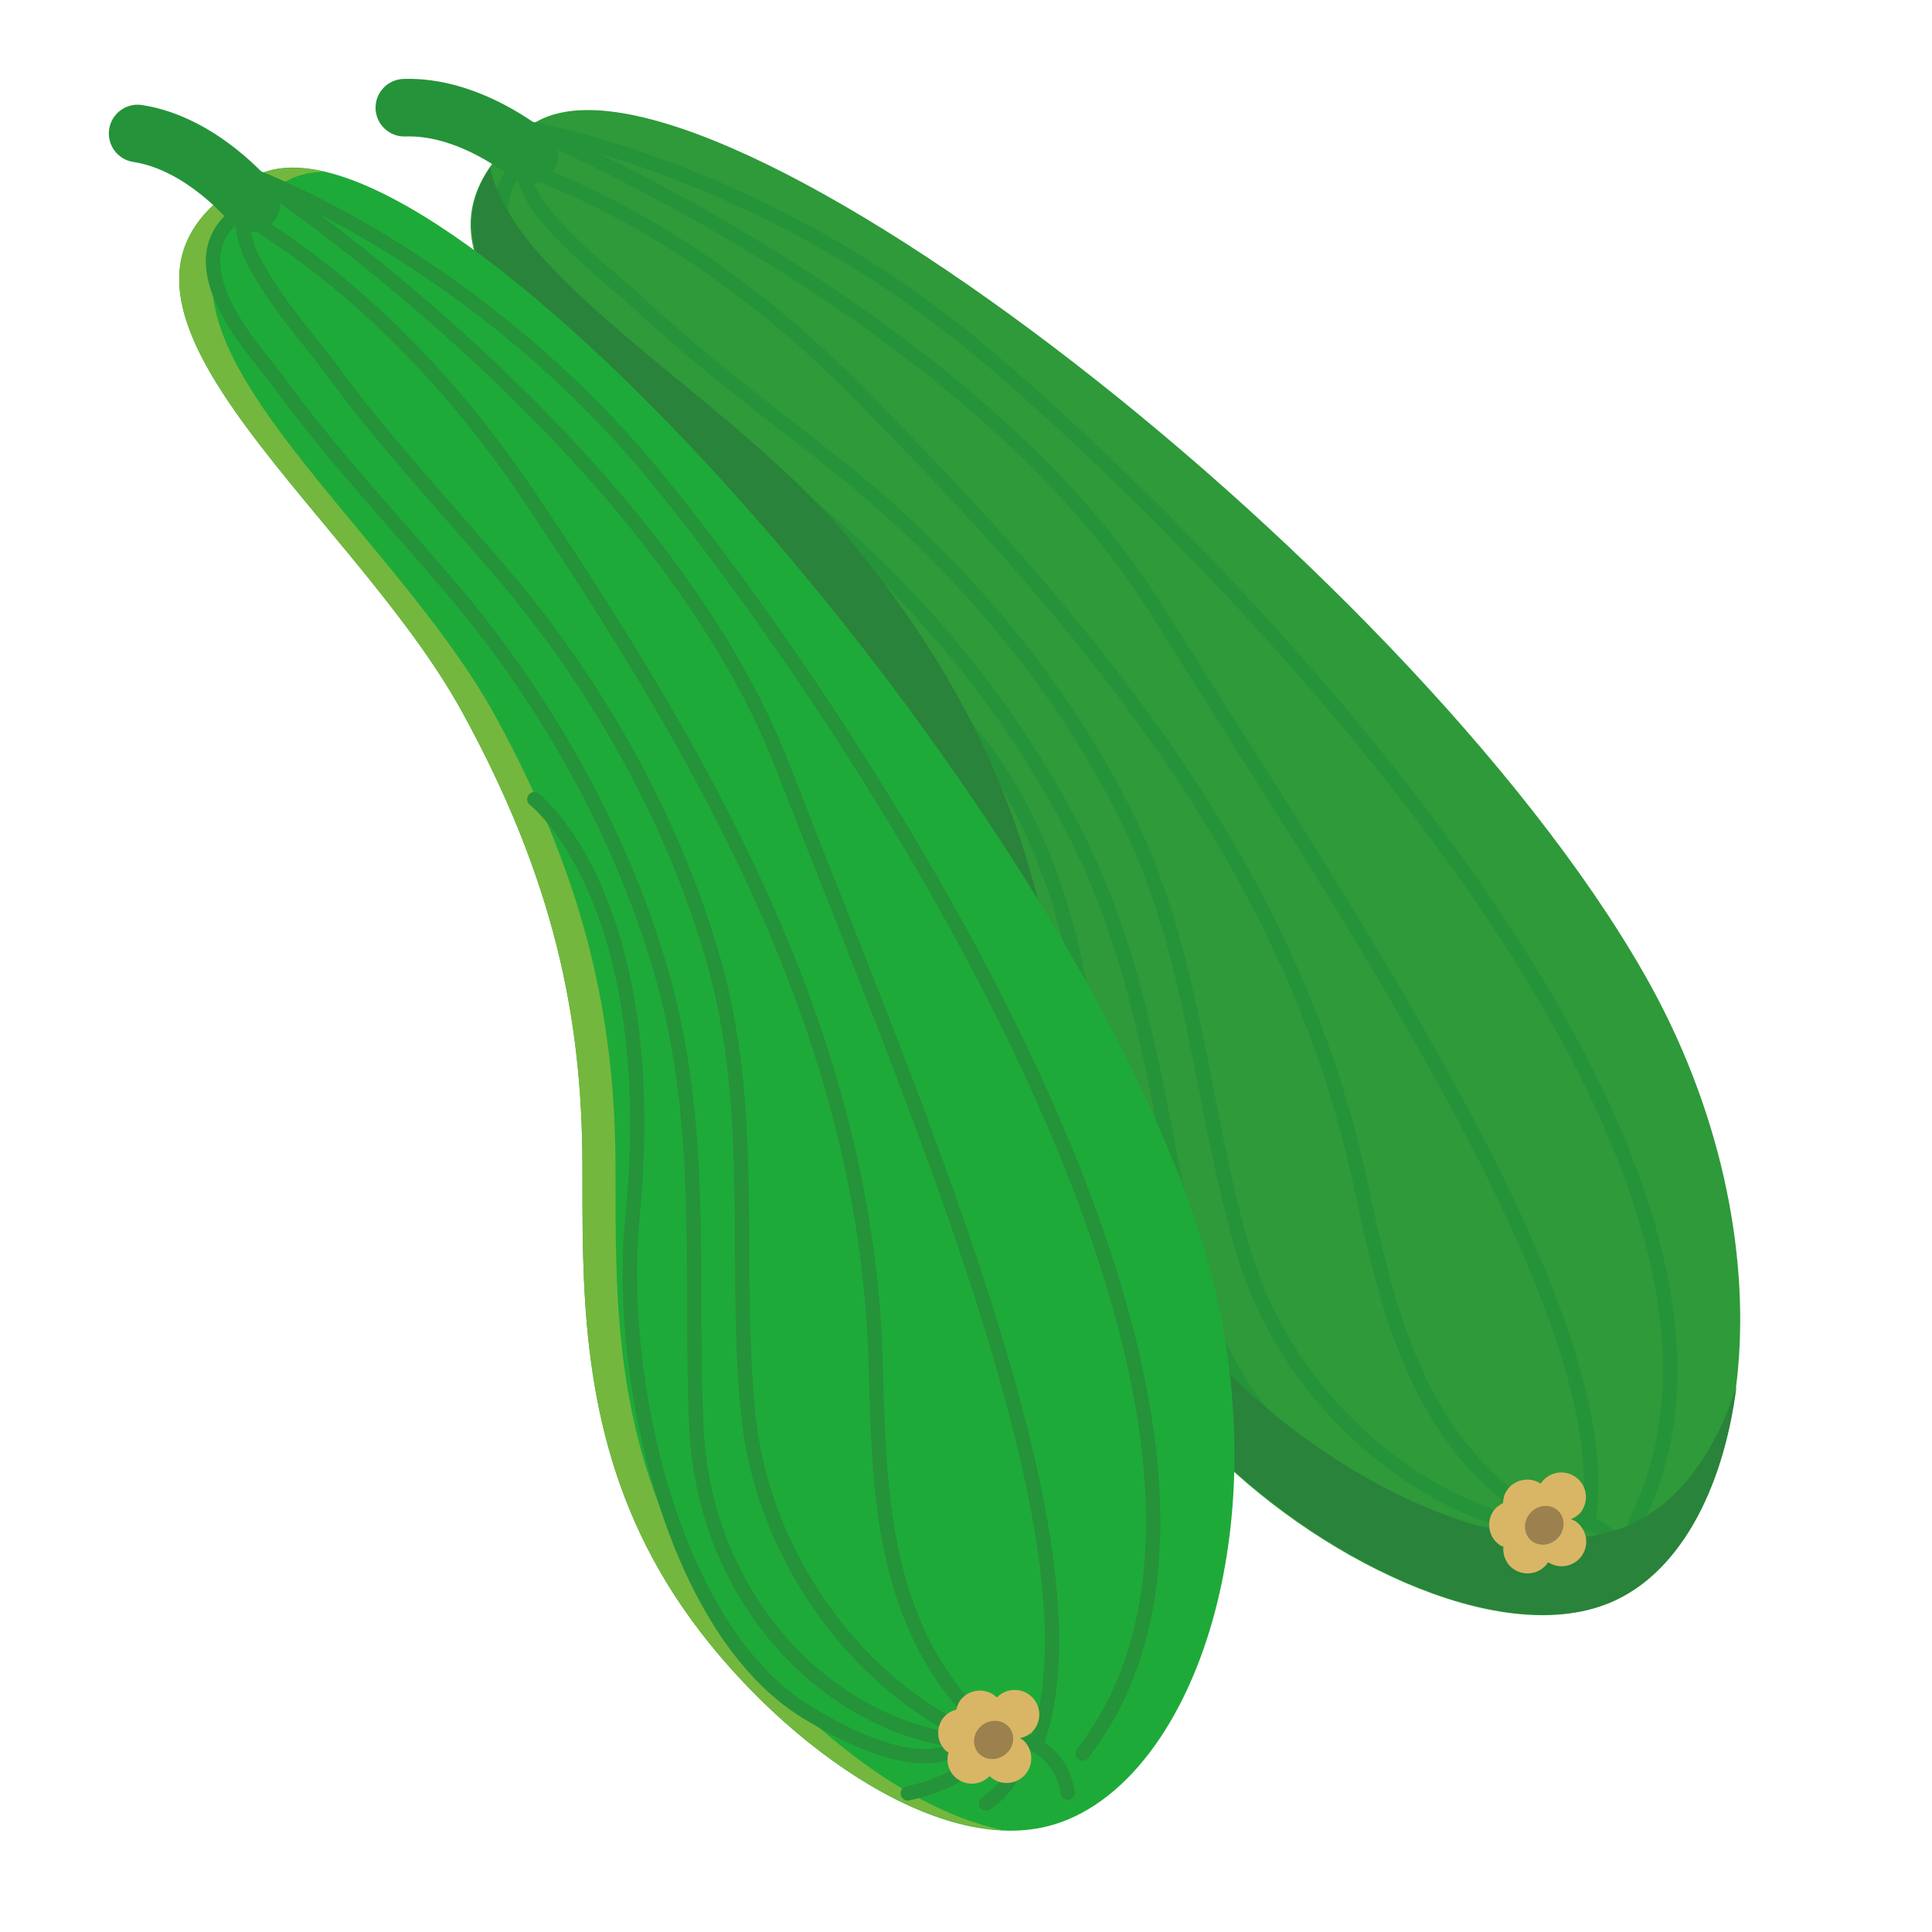 <svg xml:space="preserve" style="enable-background:new 0 0 1024 1024;" viewBox="0 0 1024 1024" y="0px" x="0px" xmlns:xlink="http://www.w3.org/1999/xlink" xmlns="http://www.w3.org/2000/svg" id="图层_1" version="1.1">
<style type="text/css">
	.st0{fill:#709848;}
	.st1{fill:#6D9147;}
	.st2{fill:#A0C872;}
	.st3{fill:#FFFFFF;}
	.st4{fill:#587D39;}
	.st5{fill:#40301B;}
	.st6{fill:#3C4945;}
	.st7{fill:#D3DCDE;}
	.st8{fill:#6F796F;}
	.st9{fill:#384452;}
	.st10{fill:#FCFDFF;}
	.st11{fill:#111522;}
	.st12{fill:#7B777A;}
	.st13{fill:#726F72;}
	.st14{fill:#C4C3C3;}
	.st15{fill:#A2A1A2;}
	.st16{fill:#F2EFF0;}
	.st17{fill:#C3BDBD;}
	.st18{fill:#747572;}
	.st19{fill:#E8E8E8;}
	.st20{fill:#4C4B4C;}
	.st21{fill:#787B7E;}
	.st22{fill:#E3E7EE;}
	.st23{fill:#403E3D;}
	.st24{fill:#828185;}
	.st25{fill:#868989;}
	.st26{fill:#605B60;}
	.st27{fill:#4F5459;}
	.st28{fill:#4F4C59;}
	.st29{fill:#ACA8AA;}
	.st30{fill:#2A3B4C;}
	.st31{fill:#DFE2EB;}
	.st32{fill:#4F5363;}
	.st33{fill:#626363;}
	.st34{fill:#2E3338;}
	.st35{fill:#3A3F4C;}
	.st36{fill:#A6A9B1;}
	.st37{fill:#D8CED2;}
	.st38{fill:#878591;}
	.st39{fill:#C2D0CB;}
	.st40{fill:#AFCADD;}
	.st41{fill:#2E393F;}
	.st42{fill:#7E868A;}
	.st43{fill:#BCD0DC;}
	.st44{fill:#6C806E;}
	.st45{fill:#F8D4D6;}
	.st46{fill:#E9B5B5;}
	.st47{fill:#FBE6E9;}
	.st48{fill:#E5BFC3;}
	.st49{fill:#C1959B;}
	.st50{fill:#F1D5D9;}
	.st51{fill:#AD1E23;}
	.st52{fill:#C11F1F;}
	.st53{fill:#F4DACA;}
	.st54{fill:#F6C6B0;}
	.st55{fill:#E2A88E;}
	.st56{fill:#E0BBAE;}
	.st57{fill:#DDB7A7;}
	.st58{fill:#EFCBBC;}
	.st59{fill:#FDEDDF;}
	.st60{fill:#F7C6BD;}
	.st61{fill:#EA7E75;}
	.st62{opacity:0.67;fill:#D2655F;}
	.st63{fill:#C02225;}
	.st64{fill:#E7434C;}
	.st65{fill:#F6D5C4;}
	.st66{fill:#FDF4E6;}
	.st67{fill:#F3AAAB;}
	.st68{fill:#F7C39C;}
	.st69{fill:#A23B24;}
	.st70{fill:#C5481C;}
	.st71{fill:#E03029;}
	.st72{fill:#367437;}
	.st73{fill:#DA4A49;}
	.st74{fill:#2A5E30;}
	.st75{fill:#C02322;}
	.st76{fill:#E95513;}
	.st77{fill:#77AB6C;}
	.st78{fill:#649459;}
	.st79{fill:#539343;}
	.st80{fill:#E56437;}
	.st81{fill:#D04E2C;}
	.st82{fill:#3D7236;}
	.st83{fill:#02331A;}
	.st84{fill:#5E9854;}
	.st85{fill:#E3E7D0;}
	.st86{fill:none;stroke:#528445;stroke-width:13.435;stroke-miterlimit:10;}
	.st87{fill:#2E9A39;}
	.st88{fill:none;stroke:#25933A;stroke-width:7.626;stroke-linecap:round;stroke-linejoin:round;stroke-miterlimit:10;}
	.st89{fill:#25933A;}
	.st90{fill:#29833A;}
	.st91{fill:#D9B665;}
	.st92{fill:#9B814E;}
	.st93{fill:#1EAA39;}
	.st94{fill:#74B73E;}
	.st95{fill:#49B254;}
	.st96{fill:#FCFBE1;}
	.st97{fill:#F9D79C;}
	.st98{fill:#F6B957;}
	.st99{fill:none;stroke:#3DA145;stroke-width:13.408;stroke-linecap:round;stroke-linejoin:round;stroke-miterlimit:10;}
	.st100{fill:none;stroke:#3DA145;stroke-width:10.666;stroke-linecap:round;stroke-linejoin:round;stroke-miterlimit:10;}
</style>
<g>
	<path d="M552.69,574.43c-1.64-8.4-3.2-16.66-4.75-24.72c-14.74-76.62-42.96-145.31-107.2-223.33
		C360.15,228.51,178,150.44,279.35,67.92C360.9,1.5,744.3,294.21,871.19,515.73c82.36,143.78,57.18,302.53-18.15,333.85
		c-59.77,24.85-157.73-25.28-214.29-84.36C581.69,705.61,564.74,636.04,552.69,574.43z" class="st87"></path>
	<path d="M270.67,93.84c-20.79,31.83,28.55,66.36,40.74,77.83c35.24,33.15,73.25,60.62,110.77,90.77
		c59.11,47.5,111.22,108.44,146.6,177.07c39.31,76.23,45.27,153.93,64.39,235.2c23.15,98.42,112.18,150.07,182.73,135.84" class="st88"></path>
	<path d="M278.26,89.47c-3.72,20.51,46.47,58.34,58.67,69.81c35.24,33.15,73.25,60.62,110.77,90.77
		c59.11,47.5,111.22,108.44,146.6,177.07c39.31,76.23,41.1,155.03,64.39,235.2c22.35,76.93,89.14,135.56,157.22,148.24" class="st88"></path>
	<g>
		<path d="M293.28,90.52c-0.34,0.52-0.72,1.04-1.14,1.53c-5.43,6.41-15.04,7.22-21.46,1.79
			c-0.46-0.37-27.37-22.54-55.83-21.51c-8.42,0.3-15.49-6.28-15.79-14.69c-0.29-8.45,6.29-15.5,14.7-15.8
			c40.5-1.45,75.15,27.48,76.6,28.71C296.3,75.57,297.43,84.17,293.28,90.52z" class="st89"></path>
	</g>
	<path d="M866.75,807.06C966.92,610.57,631.66,278.7,516.62,183.4S279.35,67.92,279.35,67.92
		s235.98,98.52,333.44,254.88s246.38,372.52,229.15,482.16" class="st88"></path>
	<path d="M486.78,364.42c0,0,77.27,39.36,92.59,209.05c7.4,81.99,60.5,209.53,139.77,239.41s86.99-4.49,86.99-4.49" class="st88"></path>
	<path d="M779.69,845.11c11-4.57,23.07-11.72,29.9-21.73c10.92-16-1.07-23.19-12.38-32.52
		c-50.45-41.66-63.69-106.09-76.98-167.17c-12.01-55.19-32.85-108.13-59.91-157.64c-53.14-97.23-129.32-181-206.14-258.74
		c-49.56-50.16-109.36-93.08-175.91-117.84" class="st88"></path>
	<path d="M821.35,842.63c0,0,17.96-17.16,6.26-24.62" class="st88"></path>
	<path d="M862.8,828.91c-0.9-2.1-7.62-25.99-41.14-23.86" class="st88"></path>
	<path d="M862.34,808.84c-59.77,24.85-157.73-25.28-214.29-84.36c-57.06-59.61-74.01-129.18-86.06-190.79
		c-1.64-8.4-3.2-16.66-4.75-24.72c-14.74-76.62-42.96-145.31-107.2-223.33C389.69,212.36,272.41,150.17,259.85,88.9
		c-50.58,74.88,107.75,147.78,181.39,237.22c64.24,78.02,92.46,146.7,107.2,223.32c1.55,8.06,3.1,16.32,4.75,24.72
		c12.05,61.6,29,131.18,86.06,190.79c56.57,59.08,154.52,109.21,214.29,84.36c35.5-14.76,59.63-57.99,66.85-114.44
		C908.78,771.02,888.74,797.86,862.34,808.84z" class="st90"></path>
	<path d="M816.6,786.35c-6.03-3.94-14.12-2.25-18.06,3.79c-1.33,2.03-1.8,4.29-1.89,6.55c-2.03,1-3.91,2.33-5.24,4.37
		c-3.94,6.03-2.25,14.12,3.79,18.06c0.5,0.33,1.07,0.39,1.6,0.64c-0.4,4.63,1.52,9.34,5.69,12.06c6.03,3.94,14.12,2.25,18.06-3.79
		c6.03,3.94,14.12,2.25,18.06-3.79c3.94-6.03,2.25-14.12-3.79-18.06c-0.71-0.47-1.52-0.6-2.28-0.91c2.31-0.97,4.44-2.4,5.91-4.65
		c3.94-6.03,2.25-14.12-3.79-18.06C828.62,778.62,820.54,780.32,816.6,786.35z" class="st91"></path>
	
		<ellipse ry="9.87" rx="10.63" cy="808.77" cx="818.45" class="st92" transform="matrix(0.693 -0.721 0.721 0.693 -331.817 838.067)"></ellipse>
</g>
<g>
	<path d="M308.73,642.2c-0.04-8.56-0.03-16.96-0.04-25.17c-0.16-78.03-15.06-150.78-63.59-239.42
		C184.21,266.41,19.85,155.68,134.83,93.54c92.53-50.01,414.49,309.18,497.76,550.5c54.05,156.63-0.35,307.89-80.2,324.58
		c-63.36,13.25-150.23-54.3-194.76-122.91C312.71,776.49,309.06,704.97,308.73,642.2z" class="st93"></path>
	<path d="M375.17,847.84c-44.92-69.22-48.58-140.74-48.9-203.51c-0.05-8.56-0.03-16.96-0.04-25.17
		c-0.16-78.03-15.06-150.78-63.59-239.42C201.74,268.54,37.38,157.81,152.36,95.67c5.58-3.02,12.04-4.47,19.19-4.63
		c-14.4-3.27-26.91-2.81-36.72,2.49C19.85,155.68,184.21,266.41,245.1,377.61c48.53,88.64,63.43,161.39,63.59,239.42
		c0.02,8.21,0,16.61,0.04,25.17c0.33,62.77,3.98,134.29,48.9,203.51c39.82,61.35,113.44,121.66,173.89,124.31
		C474.94,958.13,411.2,903.35,375.17,847.84z" class="st94"></path>
	<path d="M121.47,117.39c-26.37,27.38,15.65,70.52,25.48,84.07c28.43,39.15,60.64,73.23,91.87,109.86
		c49.2,57.7,89,127.31,110.94,201.34c24.37,82.23,15.72,159.68,19.31,243.08c4.35,101.01,82.17,168.38,154.14,167.59" class="st88"></path>
	<path d="M129.73,114.51c-7.48,19.45,34.76,65.99,44.6,79.54c28.43,39.15,60.64,73.23,91.87,109.86
		c49.2,57.7,89,127.31,110.94,201.34c24.37,82.23,11.41,159.97,19.31,243.08c7.58,79.76,62.25,149.82,126.76,175" class="st88"></path>
	<g>
		<path d="M144.29,118.35c-0.43,0.45-0.91,0.89-1.41,1.29c-6.54,5.28-16.12,4.28-21.42-2.25
			c-0.38-0.45-22.67-27.26-50.83-31.56c-8.32-1.28-14.04-9.06-12.77-17.38c1.29-8.35,9.07-14.05,17.39-12.78
			c40.06,6.14,68.69,41.03,69.89,42.52C150.05,104.23,149.55,112.89,144.29,118.35z" class="st89"></path>
	</g>
	<path d="M573.81,929.41c135.11-174.32-132.25-562.98-227.46-678.1S134.83,93.54,134.83,93.54
		s213.42,140.87,279.96,312.68S587.23,818.21,549.82,922.7" class="st88"></path>
	<path d="M283.21,423.58c0,0,68.56,53.1,51.91,222.66c-8.04,81.93,20.29,217.14,92.59,261.31S514,919.39,514,919.39" class="st88"></path>
	<path d="M481.16,950.52c11.66-2.43,24.85-7.21,33.43-15.76c13.71-13.68,3.28-22.98-6.09-34.27
		c-41.78-50.35-42.75-116.12-44.4-178.61c-1.49-56.47-12.07-112.36-29.41-166.05c-34.04-105.44-93.23-201.97-154.17-292.69
		c-39.32-58.53-90.04-111.87-150.8-148.63" class="st88"></path>
	<path d="M522.56,955.87c0,0,20.85-13.51,10.75-23.02" class="st88"></path>
	<path d="M565.85,950.14c-0.49-2.23-2.63-26.95-35.96-31.12" class="st88"></path>
	<path d="M528.4,899.69c-5.19-5-13.45-4.84-18.45,0.35c-1.68,1.75-2.57,3.88-3.08,6.09c-2.18,0.6-4.28,1.56-5.97,3.31
		c-5,5.19-4.84,13.45,0.35,18.45c0.43,0.42,0.98,0.58,1.45,0.93c-1.26,4.48-0.25,9.46,3.34,12.91c5.19,5,13.45,4.84,18.45-0.35
		c5.19,5,13.45,4.84,18.45-0.35c5-5.19,4.84-13.45-0.35-18.45c-0.61-0.59-1.38-0.87-2.07-1.32c2.45-0.53,4.81-1.52,6.68-3.46
		c5-5.19,4.84-13.45-0.35-18.45C541.66,894.35,533.4,894.5,528.4,899.69z" class="st91"></path>
	
		<ellipse ry="9.87" rx="10.63" cy="922.07" cx="526.04" class="st92" transform="matrix(0.816 -0.579 0.579 0.816 -436.502 474.361)"></ellipse>
</g>
</svg>
